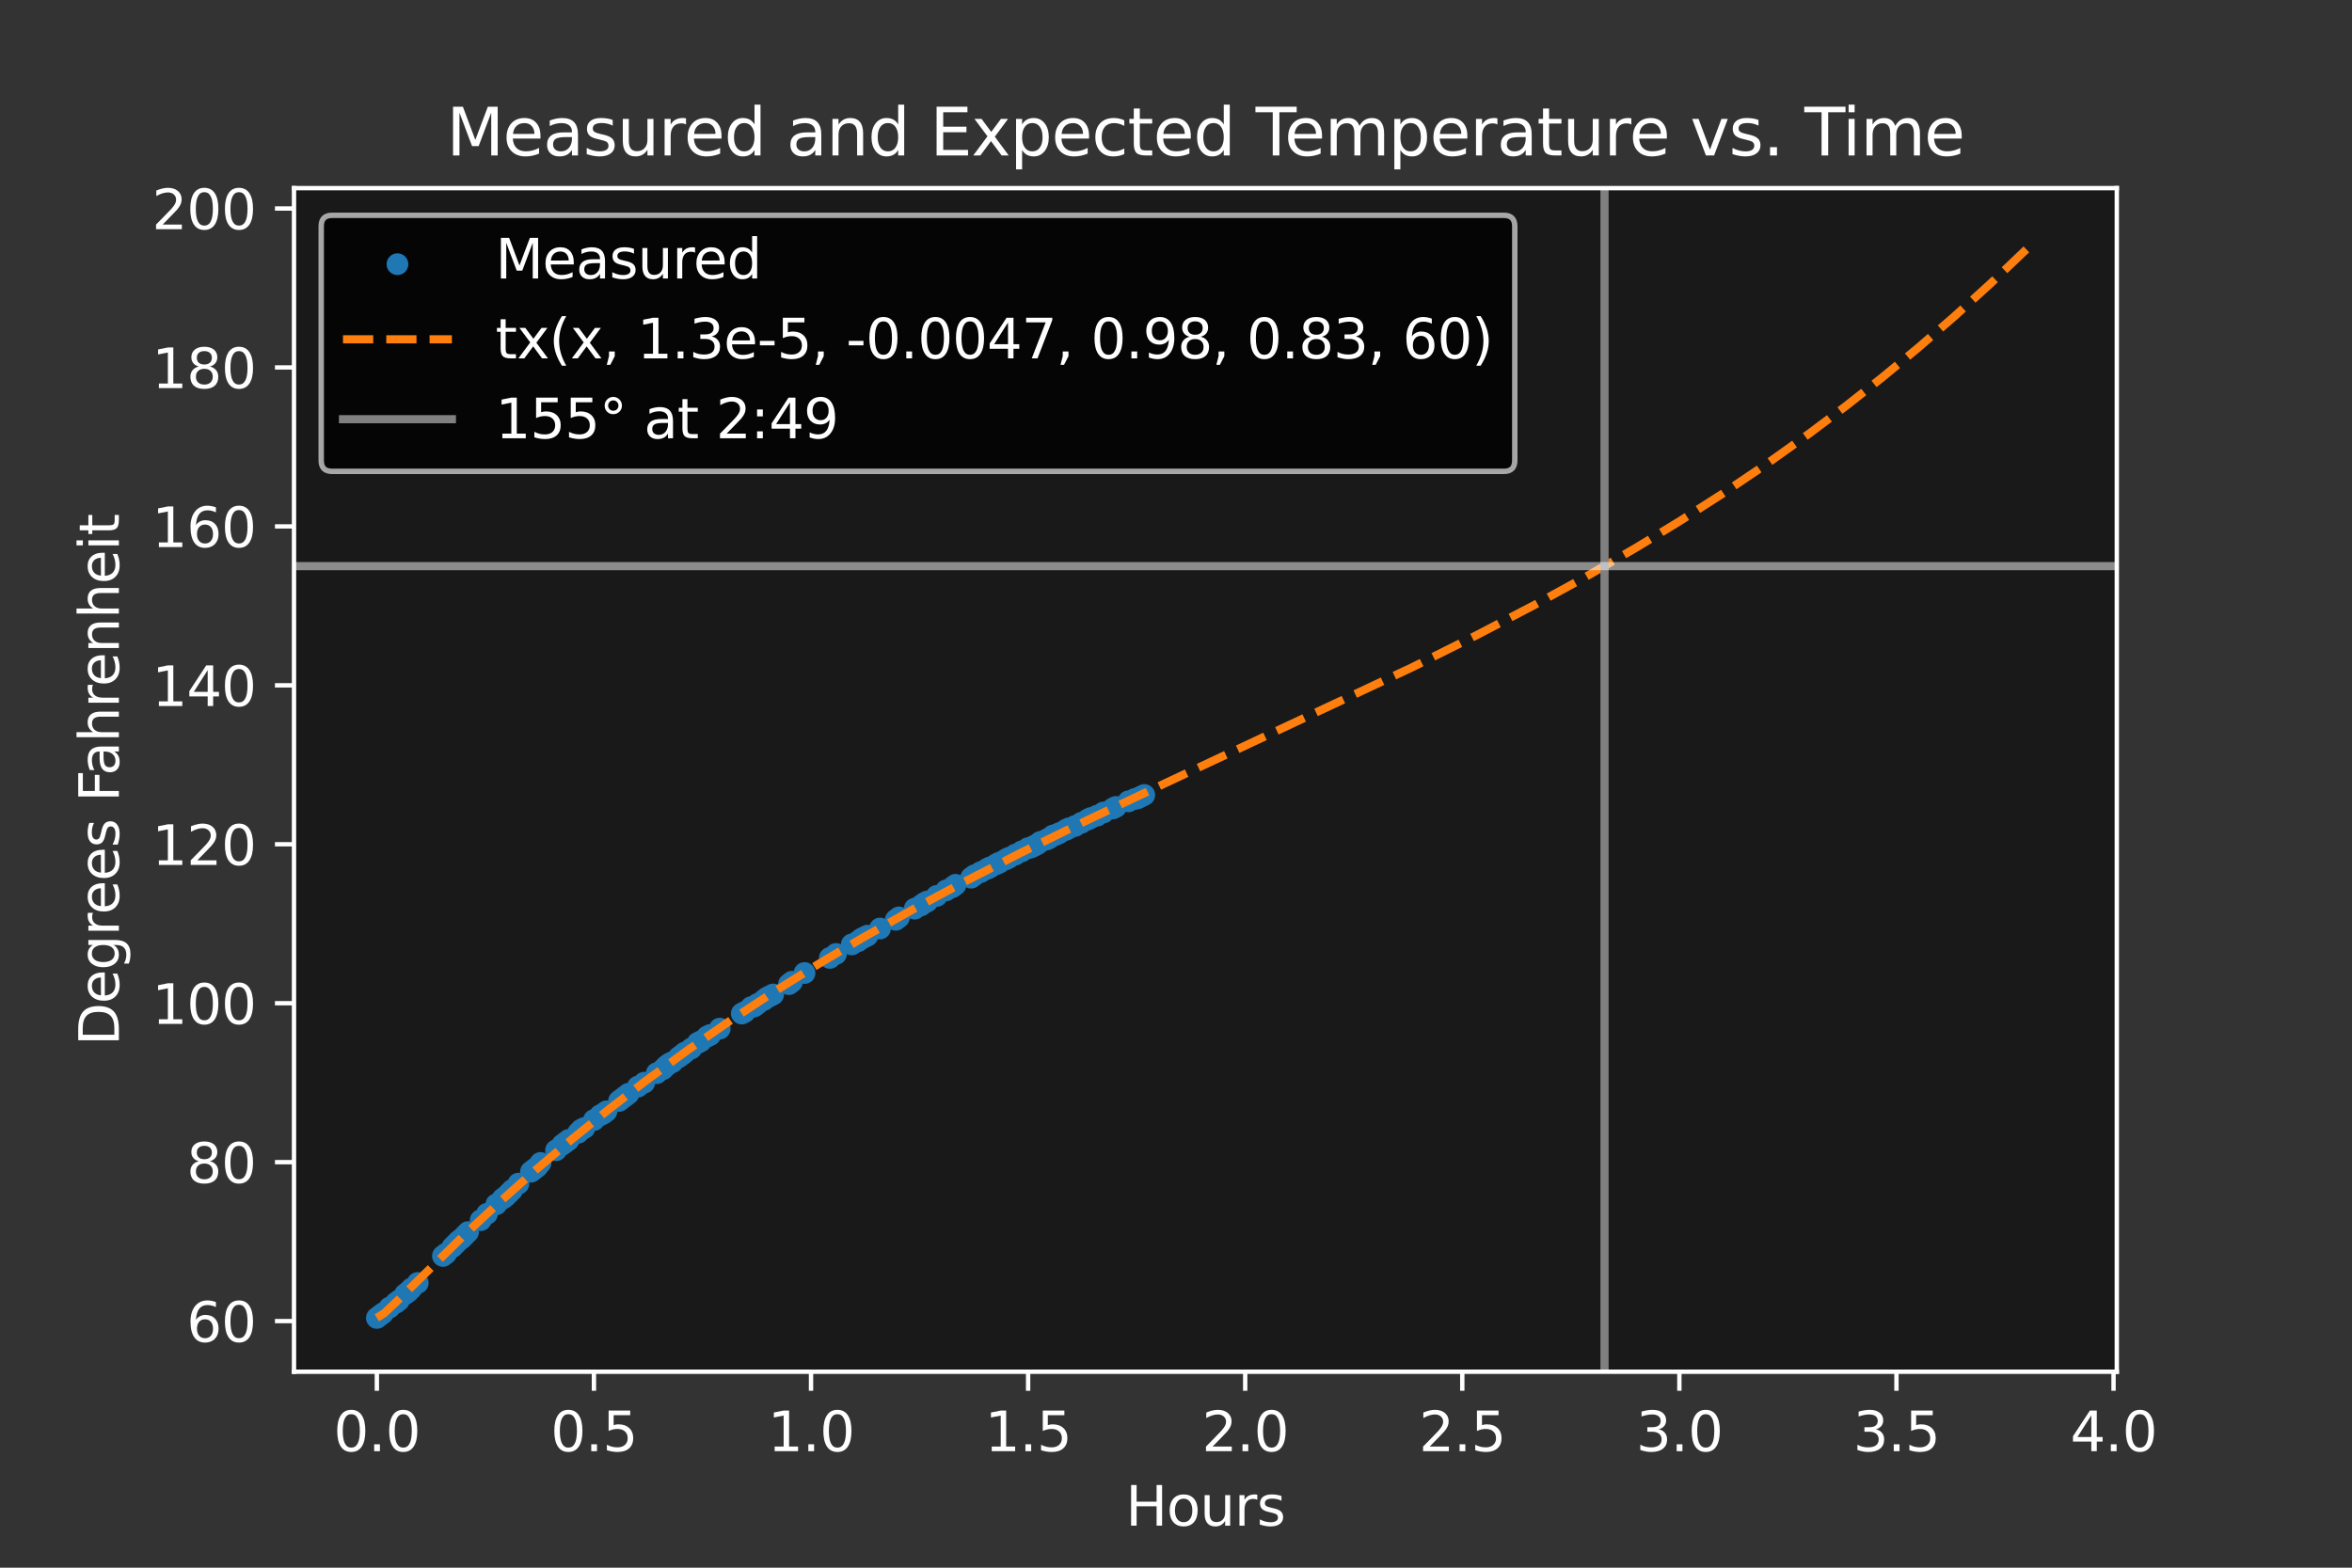 <?xml version="1.0" encoding="utf-8" standalone="no"?>
<!DOCTYPE svg PUBLIC "-//W3C//DTD SVG 1.1//EN"
  "http://www.w3.org/Graphics/SVG/1.1/DTD/svg11.dtd">
<svg xmlns:xlink="http://www.w3.org/1999/xlink" width="432pt" height="288pt" viewBox="0 0 432 288" xmlns="http://www.w3.org/2000/svg" version="1.1">
 <rect x="0" y="0" width="432" height="288" fill="#333333" stroke="none"/>
 <defs>
  <style type="text/css">*{stroke-linejoin: round; stroke-linecap: butt}</style>
 </defs>
 <g id="figure_1">
  <g id="patch_1">
   <path d="M 0 288 
L 432 288 
L 432 0 
L 0 0 
L 0 288 
z
" style="fill: none"/>
  </g>
  <g id="axes_1">
   <g id="patch_2">
    <path d="M 54 252 
L 388.8 252 
L 388.8 34.56 
L 54 34.56 
z
" style="fill-opacity: 0.502"/>
   </g>
   <g id="PathCollection_1">
    <defs>
     <path id="med6e73d0db" d="M 0 1.5 
C 0.398 1.5 0.779 1.342 1.061 1.061 
C 1.342 0.779 1.5 0.398 1.5 0 
C 1.5 -0.398 1.342 -0.779 1.061 -1.061 
C 0.779 -1.342 0.398 -1.5 0 -1.5 
C -0.398 -1.5 -0.779 -1.342 -1.061 -1.061 
C -1.342 -0.779 -1.5 -0.398 -1.5 0 
C -1.5 0.398 -1.342 0.779 -1.061 1.061 
C -0.779 1.342 -0.398 1.5 0 1.5 
z
" style="stroke: #1f77b4"/>
    </defs>
    <g clip-path="url(#pef206ada7c)">
     <use xlink:href="#med6e73d0db" x="69.218" y="242.116" style="fill: #1f77b4; stroke: #1f77b4"/>
     <use xlink:href="#med6e73d0db" x="69.794" y="241.678" style="fill: #1f77b4; stroke: #1f77b4"/>
     <use xlink:href="#med6e73d0db" x="70.37" y="241.24" style="fill: #1f77b4; stroke: #1f77b4"/>
     <use xlink:href="#med6e73d0db" x="71.544" y="240.218" style="fill: #1f77b4; stroke: #1f77b4"/>
     <use xlink:href="#med6e73d0db" x="72.696" y="239.342" style="fill: #1f77b4; stroke: #1f77b4"/>
     <use xlink:href="#med6e73d0db" x="73.272" y="238.904" style="fill: #1f77b4; stroke: #1f77b4"/>
     <use xlink:href="#med6e73d0db" x="74.424" y="237.736" style="fill: #1f77b4; stroke: #1f77b4"/>
     <use xlink:href="#med6e73d0db" x="75" y="237.298" style="fill: #1f77b4; stroke: #1f77b4"/>
     <use xlink:href="#med6e73d0db" x="75.576" y="236.714" style="fill: #1f77b4; stroke: #1f77b4"/>
     <use xlink:href="#med6e73d0db" x="76.728" y="235.692" style="fill: #1f77b4; stroke: #1f77b4"/>
     <use xlink:href="#med6e73d0db" x="81.357" y="230.729" style="fill: #1f77b4; stroke: #1f77b4"/>
     <use xlink:href="#med6e73d0db" x="81.933" y="230.291" style="fill: #1f77b4; stroke: #1f77b4"/>
     <use xlink:href="#med6e73d0db" x="83.085" y="229.123" style="fill: #1f77b4; stroke: #1f77b4"/>
     <use xlink:href="#med6e73d0db" x="83.661" y="228.539" style="fill: #1f77b4; stroke: #1f77b4"/>
     <use xlink:href="#med6e73d0db" x="84.237" y="227.955" style="fill: #1f77b4; stroke: #1f77b4"/>
     <use xlink:href="#med6e73d0db" x="84.813" y="227.517" style="fill: #1f77b4; stroke: #1f77b4"/>
     <use xlink:href="#med6e73d0db" x="85.389" y="226.933" style="fill: #1f77b4; stroke: #1f77b4"/>
     <use xlink:href="#med6e73d0db" x="85.965" y="226.349" style="fill: #1f77b4; stroke: #1f77b4"/>
     <use xlink:href="#med6e73d0db" x="88.291" y="224.159" style="fill: #1f77b4; stroke: #1f77b4"/>
     <use xlink:href="#med6e73d0db" x="89.443" y="222.991" style="fill: #1f77b4; stroke: #1f77b4"/>
     <use xlink:href="#med6e73d0db" x="91.17" y="221.239" style="fill: #1f77b4; stroke: #1f77b4"/>
     <use xlink:href="#med6e73d0db" x="92.322" y="220.217" style="fill: #1f77b4; stroke: #1f77b4"/>
     <use xlink:href="#med6e73d0db" x="92.898" y="219.779" style="fill: #1f77b4; stroke: #1f77b4"/>
     <use xlink:href="#med6e73d0db" x="93.496" y="219.195" style="fill: #1f77b4; stroke: #1f77b4"/>
     <use xlink:href="#med6e73d0db" x="94.072" y="218.611" style="fill: #1f77b4; stroke: #1f77b4"/>
     <use xlink:href="#med6e73d0db" x="95.224" y="217.443" style="fill: #1f77b4; stroke: #1f77b4"/>
     <use xlink:href="#med6e73d0db" x="97.528" y="215.253" style="fill: #1f77b4; stroke: #1f77b4"/>
     <use xlink:href="#med6e73d0db" x="98.104" y="214.815" style="fill: #1f77b4; stroke: #1f77b4"/>
     <use xlink:href="#med6e73d0db" x="98.68" y="214.377" style="fill: #1f77b4; stroke: #1f77b4"/>
     <use xlink:href="#med6e73d0db" x="99.278" y="213.647" style="fill: #1f77b4; stroke: #1f77b4"/>
     <use xlink:href="#med6e73d0db" x="102.136" y="211.311" style="fill: #1f77b4; stroke: #1f77b4"/>
     <use xlink:href="#med6e73d0db" x="103.287" y="210.289" style="fill: #1f77b4; stroke: #1f77b4"/>
     <use xlink:href="#med6e73d0db" x="103.886" y="209.851" style="fill: #1f77b4; stroke: #1f77b4"/>
     <use xlink:href="#med6e73d0db" x="104.461" y="209.413" style="fill: #1f77b4; stroke: #1f77b4"/>
     <use xlink:href="#med6e73d0db" x="106.189" y="208.099" style="fill: #1f77b4; stroke: #1f77b4"/>
     <use xlink:href="#med6e73d0db" x="106.765" y="207.515" style="fill: #1f77b4; stroke: #1f77b4"/>
     <use xlink:href="#med6e73d0db" x="107.341" y="207.223" style="fill: #1f77b4; stroke: #1f77b4"/>
     <use xlink:href="#med6e73d0db" x="109.091" y="205.763" style="fill: #1f77b4; stroke: #1f77b4"/>
     <use xlink:href="#med6e73d0db" x="110.243" y="204.887" style="fill: #1f77b4; stroke: #1f77b4"/>
     <use xlink:href="#med6e73d0db" x="110.819" y="204.595" style="fill: #1f77b4; stroke: #1f77b4"/>
     <use xlink:href="#med6e73d0db" x="111.395" y="204.157" style="fill: #1f77b4; stroke: #1f77b4"/>
     <use xlink:href="#med6e73d0db" x="113.699" y="202.259" style="fill: #1f77b4; stroke: #1f77b4"/>
     <use xlink:href="#med6e73d0db" x="114.275" y="201.821" style="fill: #1f77b4; stroke: #1f77b4"/>
     <use xlink:href="#med6e73d0db" x="114.851" y="201.383" style="fill: #1f77b4; stroke: #1f77b4"/>
     <use xlink:href="#med6e73d0db" x="115.427" y="200.945" style="fill: #1f77b4; stroke: #1f77b4"/>
     <use xlink:href="#med6e73d0db" x="117.154" y="199.631" style="fill: #1f77b4; stroke: #1f77b4"/>
     <use xlink:href="#med6e73d0db" x="118.328" y="198.901" style="fill: #1f77b4; stroke: #1f77b4"/>
     <use xlink:href="#med6e73d0db" x="120.632" y="197.149" style="fill: #1f77b4; stroke: #1f77b4"/>
     <use xlink:href="#med6e73d0db" x="121.784" y="196.419" style="fill: #1f77b4; stroke: #1f77b4"/>
     <use xlink:href="#med6e73d0db" x="122.36" y="195.835" style="fill: #1f77b4; stroke: #1f77b4"/>
     <use xlink:href="#med6e73d0db" x="122.936" y="195.397" style="fill: #1f77b4; stroke: #1f77b4"/>
     <use xlink:href="#med6e73d0db" x="123.534" y="195.105" style="fill: #1f77b4; stroke: #1f77b4"/>
     <use xlink:href="#med6e73d0db" x="124.664" y="194.229" style="fill: #1f77b4; stroke: #1f77b4"/>
     <use xlink:href="#med6e73d0db" x="125.262" y="193.791" style="fill: #1f77b4; stroke: #1f77b4"/>
     <use xlink:href="#med6e73d0db" x="125.816" y="193.353" style="fill: #1f77b4; stroke: #1f77b4"/>
     <use xlink:href="#med6e73d0db" x="126.968" y="192.623" style="fill: #1f77b4; stroke: #1f77b4"/>
     <use xlink:href="#med6e73d0db" x="128.142" y="191.601" style="fill: #1f77b4; stroke: #1f77b4"/>
     <use xlink:href="#med6e73d0db" x="128.718" y="191.309" style="fill: #1f77b4; stroke: #1f77b4"/>
     <use xlink:href="#med6e73d0db" x="129.869" y="190.433" style="fill: #1f77b4; stroke: #1f77b4"/>
     <use xlink:href="#med6e73d0db" x="130.445" y="190.141" style="fill: #1f77b4; stroke: #1f77b4"/>
     <use xlink:href="#med6e73d0db" x="132.195" y="188.973" style="fill: #1f77b4; stroke: #1f77b4"/>
     <use xlink:href="#med6e73d0db" x="136.249" y="186.199" style="fill: #1f77b4; stroke: #1f77b4"/>
     <use xlink:href="#med6e73d0db" x="136.803" y="185.907" style="fill: #1f77b4; stroke: #1f77b4"/>
     <use xlink:href="#med6e73d0db" x="137.955" y="185.031" style="fill: #1f77b4; stroke: #1f77b4"/>
     <use xlink:href="#med6e73d0db" x="138.553" y="184.885" style="fill: #1f77b4; stroke: #1f77b4"/>
     <use xlink:href="#med6e73d0db" x="139.129" y="184.447" style="fill: #1f77b4; stroke: #1f77b4"/>
     <use xlink:href="#med6e73d0db" x="140.281" y="183.717" style="fill: #1f77b4; stroke: #1f77b4"/>
     <use xlink:href="#med6e73d0db" x="140.857" y="183.279" style="fill: #1f77b4; stroke: #1f77b4"/>
     <use xlink:href="#med6e73d0db" x="141.433" y="182.987" style="fill: #1f77b4; stroke: #1f77b4"/>
     <use xlink:href="#med6e73d0db" x="142.008" y="182.695" style="fill: #1f77b4; stroke: #1f77b4"/>
     <use xlink:href="#med6e73d0db" x="144.91" y="180.797" style="fill: #1f77b4; stroke: #1f77b4"/>
     <use xlink:href="#med6e73d0db" x="145.464" y="180.36" style="fill: #1f77b4; stroke: #1f77b4"/>
     <use xlink:href="#med6e73d0db" x="147.768" y="178.754" style="fill: #1f77b4; stroke: #1f77b4"/>
     <use xlink:href="#med6e73d0db" x="152.42" y="175.98" style="fill: #1f77b4; stroke: #1f77b4"/>
     <use xlink:href="#med6e73d0db" x="153.55" y="175.25" style="fill: #1f77b4; stroke: #1f77b4"/>
     <use xlink:href="#med6e73d0db" x="156.451" y="173.498" style="fill: #1f77b4; stroke: #1f77b4"/>
     <use xlink:href="#med6e73d0db" x="157.603" y="172.914" style="fill: #1f77b4; stroke: #1f77b4"/>
     <use xlink:href="#med6e73d0db" x="158.179" y="172.476" style="fill: #1f77b4; stroke: #1f77b4"/>
     <use xlink:href="#med6e73d0db" x="158.755" y="172.184" style="fill: #1f77b4; stroke: #1f77b4"/>
     <use xlink:href="#med6e73d0db" x="159.331" y="171.892" style="fill: #1f77b4; stroke: #1f77b4"/>
     <use xlink:href="#med6e73d0db" x="161.635" y="170.578" style="fill: #1f77b4; stroke: #1f77b4"/>
     <use xlink:href="#med6e73d0db" x="164.537" y="168.972" style="fill: #1f77b4; stroke: #1f77b4"/>
     <use xlink:href="#med6e73d0db" x="165.113" y="168.534" style="fill: #1f77b4; stroke: #1f77b4"/>
     <use xlink:href="#med6e73d0db" x="168.015" y="166.928" style="fill: #1f77b4; stroke: #1f77b4"/>
     <use xlink:href="#med6e73d0db" x="169.144" y="166.344" style="fill: #1f77b4; stroke: #1f77b4"/>
     <use xlink:href="#med6e73d0db" x="169.742" y="165.906" style="fill: #1f77b4; stroke: #1f77b4"/>
     <use xlink:href="#med6e73d0db" x="170.318" y="165.614" style="fill: #1f77b4; stroke: #1f77b4"/>
     <use xlink:href="#med6e73d0db" x="172.046" y="164.592" style="fill: #1f77b4; stroke: #1f77b4"/>
     <use xlink:href="#med6e73d0db" x="173.774" y="163.57" style="fill: #1f77b4; stroke: #1f77b4"/>
     <use xlink:href="#med6e73d0db" x="174.926" y="162.986" style="fill: #1f77b4; stroke: #1f77b4"/>
     <use xlink:href="#med6e73d0db" x="175.502" y="162.548" style="fill: #1f77b4; stroke: #1f77b4"/>
     <use xlink:href="#med6e73d0db" x="178.382" y="161.234" style="fill: #1f77b4; stroke: #1f77b4"/>
     <use xlink:href="#med6e73d0db" x="178.98" y="160.796" style="fill: #1f77b4; stroke: #1f77b4"/>
     <use xlink:href="#med6e73d0db" x="180.131" y="160.212" style="fill: #1f77b4; stroke: #1f77b4"/>
     <use xlink:href="#med6e73d0db" x="181.283" y="159.628" style="fill: #1f77b4; stroke: #1f77b4"/>
     <use xlink:href="#med6e73d0db" x="181.881" y="159.336" style="fill: #1f77b4; stroke: #1f77b4"/>
     <use xlink:href="#med6e73d0db" x="183.011" y="158.752" style="fill: #1f77b4; stroke: #1f77b4"/>
     <use xlink:href="#med6e73d0db" x="183.609" y="158.46" style="fill: #1f77b4; stroke: #1f77b4"/>
     <use xlink:href="#med6e73d0db" x="184.739" y="157.876" style="fill: #1f77b4; stroke: #1f77b4"/>
     <use xlink:href="#med6e73d0db" x="185.315" y="157.584" style="fill: #1f77b4; stroke: #1f77b4"/>
     <use xlink:href="#med6e73d0db" x="186.489" y="157" style="fill: #1f77b4; stroke: #1f77b4"/>
     <use xlink:href="#med6e73d0db" x="187.641" y="156.416" style="fill: #1f77b4; stroke: #1f77b4"/>
     <use xlink:href="#med6e73d0db" x="188.793" y="155.832" style="fill: #1f77b4; stroke: #1f77b4"/>
     <use xlink:href="#med6e73d0db" x="189.369" y="155.686" style="fill: #1f77b4; stroke: #1f77b4"/>
     <use xlink:href="#med6e73d0db" x="189.967" y="155.394" style="fill: #1f77b4; stroke: #1f77b4"/>
     <use xlink:href="#med6e73d0db" x="190.521" y="155.102" style="fill: #1f77b4; stroke: #1f77b4"/>
     <use xlink:href="#med6e73d0db" x="191.097" y="154.664" style="fill: #1f77b4; stroke: #1f77b4"/>
     <use xlink:href="#med6e73d0db" x="192.248" y="154.226" style="fill: #1f77b4; stroke: #1f77b4"/>
     <use xlink:href="#med6e73d0db" x="192.824" y="153.934" style="fill: #1f77b4; stroke: #1f77b4"/>
     <use xlink:href="#med6e73d0db" x="193.4" y="153.496" style="fill: #1f77b4; stroke: #1f77b4"/>
     <use xlink:href="#med6e73d0db" x="193.976" y="153.35" style="fill: #1f77b4; stroke: #1f77b4"/>
     <use xlink:href="#med6e73d0db" x="194.574" y="153.058" style="fill: #1f77b4; stroke: #1f77b4"/>
     <use xlink:href="#med6e73d0db" x="195.726" y="152.474" style="fill: #1f77b4; stroke: #1f77b4"/>
     <use xlink:href="#med6e73d0db" x="196.302" y="152.182" style="fill: #1f77b4; stroke: #1f77b4"/>
     <use xlink:href="#med6e73d0db" x="197.454" y="151.744" style="fill: #1f77b4; stroke: #1f77b4"/>
     <use xlink:href="#med6e73d0db" x="198.606" y="151.16" style="fill: #1f77b4; stroke: #1f77b4"/>
     <use xlink:href="#med6e73d0db" x="199.758" y="150.576" style="fill: #1f77b4; stroke: #1f77b4"/>
     <use xlink:href="#med6e73d0db" x="200.334" y="150.284" style="fill: #1f77b4; stroke: #1f77b4"/>
     <use xlink:href="#med6e73d0db" x="201.508" y="149.846" style="fill: #1f77b4; stroke: #1f77b4"/>
     <use xlink:href="#med6e73d0db" x="202.682" y="149.262" style="fill: #1f77b4; stroke: #1f77b4"/>
     <use xlink:href="#med6e73d0db" x="204.388" y="148.532" style="fill: #1f77b4; stroke: #1f77b4"/>
     <use xlink:href="#med6e73d0db" x="204.963" y="148.24" style="fill: #1f77b4; stroke: #1f77b4"/>
     <use xlink:href="#med6e73d0db" x="207.267" y="147.218" style="fill: #1f77b4; stroke: #1f77b4"/>
     <use xlink:href="#med6e73d0db" x="208.441" y="146.78" style="fill: #1f77b4; stroke: #1f77b4"/>
     <use xlink:href="#med6e73d0db" x="208.995" y="146.634" style="fill: #1f77b4; stroke: #1f77b4"/>
     <use xlink:href="#med6e73d0db" x="209.571" y="146.342" style="fill: #1f77b4; stroke: #1f77b4"/>
     <use xlink:href="#med6e73d0db" x="210.169" y="146.05" style="fill: #1f77b4; stroke: #1f77b4"/>
    </g>
   </g>
   <g id="matplotlib.axis_1">
    <g id="xtick_1">
     <g id="line2d_1">
      <defs>
       <path id="m843b5506ec" d="M 0 0 
L 0 3.5 
" style="stroke: #ffffff; stroke-width: 0.8"/>
      </defs>
      <g>
       <use xlink:href="#m843b5506ec" x="69.218" y="252" style="fill: #ffffff; stroke: #ffffff; stroke-width: 0.8"/>
      </g>
     </g>
     <g id="text_1">
      <!-- 0.0 -->
      <g style="fill: #ffffff" transform="translate(61.267 266.598)scale(0.1 -0.1)">
       <defs>
        <path id="DejaVuSans-30" d="M 2034 4250 
Q 1547 4250 1301 3770 
Q 1056 3291 1056 2328 
Q 1056 1369 1301 889 
Q 1547 409 2034 409 
Q 2525 409 2770 889 
Q 3016 1369 3016 2328 
Q 3016 3291 2770 3770 
Q 2525 4250 2034 4250 
z
M 2034 4750 
Q 2819 4750 3233 4129 
Q 3647 3509 3647 2328 
Q 3647 1150 3233 529 
Q 2819 -91 2034 -91 
Q 1250 -91 836 529 
Q 422 1150 422 2328 
Q 422 3509 836 4129 
Q 1250 4750 2034 4750 
z
" transform="scale(0.016)"/>
        <path id="DejaVuSans-2e" d="M 684 794 
L 1344 794 
L 1344 0 
L 684 0 
L 684 794 
z
" transform="scale(0.016)"/>
       </defs>
       <use xlink:href="#DejaVuSans-30"/>
       <use xlink:href="#DejaVuSans-2e" x="63.623"/>
       <use xlink:href="#DejaVuSans-30" x="95.41"/>
      </g>
     </g>
    </g>
    <g id="xtick_2">
     <g id="line2d_2">
      <g>
       <use xlink:href="#m843b5506ec" x="109.091" y="252" style="fill: #ffffff; stroke: #ffffff; stroke-width: 0.8"/>
      </g>
     </g>
     <g id="text_2">
      <!-- 0.5 -->
      <g style="fill: #ffffff" transform="translate(101.14 266.598)scale(0.1 -0.1)">
       <defs>
        <path id="DejaVuSans-35" d="M 691 4666 
L 3169 4666 
L 3169 4134 
L 1269 4134 
L 1269 2991 
Q 1406 3038 1543 3061 
Q 1681 3084 1819 3084 
Q 2600 3084 3056 2656 
Q 3513 2228 3513 1497 
Q 3513 744 3044 326 
Q 2575 -91 1722 -91 
Q 1428 -91 1123 -41 
Q 819 9 494 109 
L 494 744 
Q 775 591 1075 516 
Q 1375 441 1709 441 
Q 2250 441 2565 725 
Q 2881 1009 2881 1497 
Q 2881 1984 2565 2268 
Q 2250 2553 1709 2553 
Q 1456 2553 1204 2497 
Q 953 2441 691 2322 
L 691 4666 
z
" transform="scale(0.016)"/>
       </defs>
       <use xlink:href="#DejaVuSans-30"/>
       <use xlink:href="#DejaVuSans-2e" x="63.623"/>
       <use xlink:href="#DejaVuSans-35" x="95.41"/>
      </g>
     </g>
    </g>
    <g id="xtick_3">
     <g id="line2d_3">
      <g>
       <use xlink:href="#m843b5506ec" x="148.964" y="252" style="fill: #ffffff; stroke: #ffffff; stroke-width: 0.8"/>
      </g>
     </g>
     <g id="text_3">
      <!-- 1.0 -->
      <g style="fill: #ffffff" transform="translate(141.013 266.598)scale(0.1 -0.1)">
       <defs>
        <path id="DejaVuSans-31" d="M 794 531 
L 1825 531 
L 1825 4091 
L 703 3866 
L 703 4441 
L 1819 4666 
L 2450 4666 
L 2450 531 
L 3481 531 
L 3481 0 
L 794 0 
L 794 531 
z
" transform="scale(0.016)"/>
       </defs>
       <use xlink:href="#DejaVuSans-31"/>
       <use xlink:href="#DejaVuSans-2e" x="63.623"/>
       <use xlink:href="#DejaVuSans-30" x="95.41"/>
      </g>
     </g>
    </g>
    <g id="xtick_4">
     <g id="line2d_4">
      <g>
       <use xlink:href="#m843b5506ec" x="188.837" y="252" style="fill: #ffffff; stroke: #ffffff; stroke-width: 0.8"/>
      </g>
     </g>
     <g id="text_4">
      <!-- 1.5 -->
      <g style="fill: #ffffff" transform="translate(180.886 266.598)scale(0.1 -0.1)">
       <use xlink:href="#DejaVuSans-31"/>
       <use xlink:href="#DejaVuSans-2e" x="63.623"/>
       <use xlink:href="#DejaVuSans-35" x="95.41"/>
      </g>
     </g>
    </g>
    <g id="xtick_5">
     <g id="line2d_5">
      <g>
       <use xlink:href="#m843b5506ec" x="228.71" y="252" style="fill: #ffffff; stroke: #ffffff; stroke-width: 0.8"/>
      </g>
     </g>
     <g id="text_5">
      <!-- 2.0 -->
      <g style="fill: #ffffff" transform="translate(220.758 266.598)scale(0.1 -0.1)">
       <defs>
        <path id="DejaVuSans-32" d="M 1228 531 
L 3431 531 
L 3431 0 
L 469 0 
L 469 531 
Q 828 903 1448 1529 
Q 2069 2156 2228 2338 
Q 2531 2678 2651 2914 
Q 2772 3150 2772 3378 
Q 2772 3750 2511 3984 
Q 2250 4219 1831 4219 
Q 1534 4219 1204 4116 
Q 875 4013 500 3803 
L 500 4441 
Q 881 4594 1212 4672 
Q 1544 4750 1819 4750 
Q 2544 4750 2975 4387 
Q 3406 4025 3406 3419 
Q 3406 3131 3298 2873 
Q 3191 2616 2906 2266 
Q 2828 2175 2409 1742 
Q 1991 1309 1228 531 
z
" transform="scale(0.016)"/>
       </defs>
       <use xlink:href="#DejaVuSans-32"/>
       <use xlink:href="#DejaVuSans-2e" x="63.623"/>
       <use xlink:href="#DejaVuSans-30" x="95.41"/>
      </g>
     </g>
    </g>
    <g id="xtick_6">
     <g id="line2d_6">
      <g>
       <use xlink:href="#m843b5506ec" x="268.583" y="252" style="fill: #ffffff; stroke: #ffffff; stroke-width: 0.8"/>
      </g>
     </g>
     <g id="text_6">
      <!-- 2.5 -->
      <g style="fill: #ffffff" transform="translate(260.631 266.598)scale(0.1 -0.1)">
       <use xlink:href="#DejaVuSans-32"/>
       <use xlink:href="#DejaVuSans-2e" x="63.623"/>
       <use xlink:href="#DejaVuSans-35" x="95.41"/>
      </g>
     </g>
    </g>
    <g id="xtick_7">
     <g id="line2d_7">
      <g>
       <use xlink:href="#m843b5506ec" x="308.456" y="252" style="fill: #ffffff; stroke: #ffffff; stroke-width: 0.8"/>
      </g>
     </g>
     <g id="text_7">
      <!-- 3.0 -->
      <g style="fill: #ffffff" transform="translate(300.504 266.598)scale(0.1 -0.1)">
       <defs>
        <path id="DejaVuSans-33" d="M 2597 2516 
Q 3050 2419 3304 2112 
Q 3559 1806 3559 1356 
Q 3559 666 3084 287 
Q 2609 -91 1734 -91 
Q 1441 -91 1130 -33 
Q 819 25 488 141 
L 488 750 
Q 750 597 1062 519 
Q 1375 441 1716 441 
Q 2309 441 2620 675 
Q 2931 909 2931 1356 
Q 2931 1769 2642 2001 
Q 2353 2234 1838 2234 
L 1294 2234 
L 1294 2753 
L 1863 2753 
Q 2328 2753 2575 2939 
Q 2822 3125 2822 3475 
Q 2822 3834 2567 4026 
Q 2313 4219 1838 4219 
Q 1578 4219 1281 4162 
Q 984 4106 628 3988 
L 628 4550 
Q 988 4650 1302 4700 
Q 1616 4750 1894 4750 
Q 2613 4750 3031 4423 
Q 3450 4097 3450 3541 
Q 3450 3153 3228 2886 
Q 3006 2619 2597 2516 
z
" transform="scale(0.016)"/>
       </defs>
       <use xlink:href="#DejaVuSans-33"/>
       <use xlink:href="#DejaVuSans-2e" x="63.623"/>
       <use xlink:href="#DejaVuSans-30" x="95.41"/>
      </g>
     </g>
    </g>
    <g id="xtick_8">
     <g id="line2d_8">
      <g>
       <use xlink:href="#m843b5506ec" x="348.329" y="252" style="fill: #ffffff; stroke: #ffffff; stroke-width: 0.8"/>
      </g>
     </g>
     <g id="text_8">
      <!-- 3.5 -->
      <g style="fill: #ffffff" transform="translate(340.377 266.598)scale(0.1 -0.1)">
       <use xlink:href="#DejaVuSans-33"/>
       <use xlink:href="#DejaVuSans-2e" x="63.623"/>
       <use xlink:href="#DejaVuSans-35" x="95.41"/>
      </g>
     </g>
    </g>
    <g id="xtick_9">
     <g id="line2d_9">
      <g>
       <use xlink:href="#m843b5506ec" x="388.202" y="252" style="fill: #ffffff; stroke: #ffffff; stroke-width: 0.8"/>
      </g>
     </g>
     <g id="text_9">
      <!-- 4.0 -->
      <g style="fill: #ffffff" transform="translate(380.25 266.598)scale(0.1 -0.1)">
       <defs>
        <path id="DejaVuSans-34" d="M 2419 4116 
L 825 1625 
L 2419 1625 
L 2419 4116 
z
M 2253 4666 
L 3047 4666 
L 3047 1625 
L 3713 1625 
L 3713 1100 
L 3047 1100 
L 3047 0 
L 2419 0 
L 2419 1100 
L 313 1100 
L 313 1709 
L 2253 4666 
z
" transform="scale(0.016)"/>
       </defs>
       <use xlink:href="#DejaVuSans-34"/>
       <use xlink:href="#DejaVuSans-2e" x="63.623"/>
       <use xlink:href="#DejaVuSans-30" x="95.41"/>
      </g>
     </g>
    </g>
    <g id="text_10">
     <!-- Hours -->
     <g style="fill: #ffffff" transform="translate(206.752 280.277)scale(0.1 -0.1)">
      <defs>
       <path id="DejaVuSans-48" d="M 628 4666 
L 1259 4666 
L 1259 2753 
L 3553 2753 
L 3553 4666 
L 4184 4666 
L 4184 0 
L 3553 0 
L 3553 2222 
L 1259 2222 
L 1259 0 
L 628 0 
L 628 4666 
z
" transform="scale(0.016)"/>
       <path id="DejaVuSans-6f" d="M 1959 3097 
Q 1497 3097 1228 2736 
Q 959 2375 959 1747 
Q 959 1119 1226 758 
Q 1494 397 1959 397 
Q 2419 397 2687 759 
Q 2956 1122 2956 1747 
Q 2956 2369 2687 2733 
Q 2419 3097 1959 3097 
z
M 1959 3584 
Q 2709 3584 3137 3096 
Q 3566 2609 3566 1747 
Q 3566 888 3137 398 
Q 2709 -91 1959 -91 
Q 1206 -91 779 398 
Q 353 888 353 1747 
Q 353 2609 779 3096 
Q 1206 3584 1959 3584 
z
" transform="scale(0.016)"/>
       <path id="DejaVuSans-75" d="M 544 1381 
L 544 3500 
L 1119 3500 
L 1119 1403 
Q 1119 906 1312 657 
Q 1506 409 1894 409 
Q 2359 409 2629 706 
Q 2900 1003 2900 1516 
L 2900 3500 
L 3475 3500 
L 3475 0 
L 2900 0 
L 2900 538 
Q 2691 219 2414 64 
Q 2138 -91 1772 -91 
Q 1169 -91 856 284 
Q 544 659 544 1381 
z
M 1991 3584 
L 1991 3584 
z
" transform="scale(0.016)"/>
       <path id="DejaVuSans-72" d="M 2631 2963 
Q 2534 3019 2420 3045 
Q 2306 3072 2169 3072 
Q 1681 3072 1420 2755 
Q 1159 2438 1159 1844 
L 1159 0 
L 581 0 
L 581 3500 
L 1159 3500 
L 1159 2956 
Q 1341 3275 1631 3429 
Q 1922 3584 2338 3584 
Q 2397 3584 2469 3576 
Q 2541 3569 2628 3553 
L 2631 2963 
z
" transform="scale(0.016)"/>
       <path id="DejaVuSans-73" d="M 2834 3397 
L 2834 2853 
Q 2591 2978 2328 3040 
Q 2066 3103 1784 3103 
Q 1356 3103 1142 2972 
Q 928 2841 928 2578 
Q 928 2378 1081 2264 
Q 1234 2150 1697 2047 
L 1894 2003 
Q 2506 1872 2764 1633 
Q 3022 1394 3022 966 
Q 3022 478 2636 193 
Q 2250 -91 1575 -91 
Q 1294 -91 989 -36 
Q 684 19 347 128 
L 347 722 
Q 666 556 975 473 
Q 1284 391 1588 391 
Q 1994 391 2212 530 
Q 2431 669 2431 922 
Q 2431 1156 2273 1281 
Q 2116 1406 1581 1522 
L 1381 1569 
Q 847 1681 609 1914 
Q 372 2147 372 2553 
Q 372 3047 722 3315 
Q 1072 3584 1716 3584 
Q 2034 3584 2315 3537 
Q 2597 3491 2834 3397 
z
" transform="scale(0.016)"/>
      </defs>
      <use xlink:href="#DejaVuSans-48"/>
      <use xlink:href="#DejaVuSans-6f" x="75.195"/>
      <use xlink:href="#DejaVuSans-75" x="136.377"/>
      <use xlink:href="#DejaVuSans-72" x="199.756"/>
      <use xlink:href="#DejaVuSans-73" x="240.869"/>
     </g>
    </g>
   </g>
   <g id="matplotlib.axis_2">
    <g id="ytick_1">
     <g id="line2d_10">
      <defs>
       <path id="mfaf44a1c96" d="M 0 0 
L -3.5 0 
" style="stroke: #ffffff; stroke-width: 0.8"/>
      </defs>
      <g>
       <use xlink:href="#mfaf44a1c96" x="54" y="242.7" style="fill: #ffffff; stroke: #ffffff; stroke-width: 0.8"/>
      </g>
     </g>
     <g id="text_11">
      <!-- 60 -->
      <g style="fill: #ffffff" transform="translate(34.275 246.5)scale(0.1 -0.1)">
       <defs>
        <path id="DejaVuSans-36" d="M 2113 2584 
Q 1688 2584 1439 2293 
Q 1191 2003 1191 1497 
Q 1191 994 1439 701 
Q 1688 409 2113 409 
Q 2538 409 2786 701 
Q 3034 994 3034 1497 
Q 3034 2003 2786 2293 
Q 2538 2584 2113 2584 
z
M 3366 4563 
L 3366 3988 
Q 3128 4100 2886 4159 
Q 2644 4219 2406 4219 
Q 1781 4219 1451 3797 
Q 1122 3375 1075 2522 
Q 1259 2794 1537 2939 
Q 1816 3084 2150 3084 
Q 2853 3084 3261 2657 
Q 3669 2231 3669 1497 
Q 3669 778 3244 343 
Q 2819 -91 2113 -91 
Q 1303 -91 875 529 
Q 447 1150 447 2328 
Q 447 3434 972 4092 
Q 1497 4750 2381 4750 
Q 2619 4750 2861 4703 
Q 3103 4656 3366 4563 
z
" transform="scale(0.016)"/>
       </defs>
       <use xlink:href="#DejaVuSans-36"/>
       <use xlink:href="#DejaVuSans-30" x="63.623"/>
      </g>
     </g>
    </g>
    <g id="ytick_2">
     <g id="line2d_11">
      <g>
       <use xlink:href="#mfaf44a1c96" x="54" y="213.501" style="fill: #ffffff; stroke: #ffffff; stroke-width: 0.8"/>
      </g>
     </g>
     <g id="text_12">
      <!-- 80 -->
      <g style="fill: #ffffff" transform="translate(34.275 217.3)scale(0.1 -0.1)">
       <defs>
        <path id="DejaVuSans-38" d="M 2034 2216 
Q 1584 2216 1326 1975 
Q 1069 1734 1069 1313 
Q 1069 891 1326 650 
Q 1584 409 2034 409 
Q 2484 409 2743 651 
Q 3003 894 3003 1313 
Q 3003 1734 2745 1975 
Q 2488 2216 2034 2216 
z
M 1403 2484 
Q 997 2584 770 2862 
Q 544 3141 544 3541 
Q 544 4100 942 4425 
Q 1341 4750 2034 4750 
Q 2731 4750 3128 4425 
Q 3525 4100 3525 3541 
Q 3525 3141 3298 2862 
Q 3072 2584 2669 2484 
Q 3125 2378 3379 2068 
Q 3634 1759 3634 1313 
Q 3634 634 3220 271 
Q 2806 -91 2034 -91 
Q 1263 -91 848 271 
Q 434 634 434 1313 
Q 434 1759 690 2068 
Q 947 2378 1403 2484 
z
M 1172 3481 
Q 1172 3119 1398 2916 
Q 1625 2713 2034 2713 
Q 2441 2713 2670 2916 
Q 2900 3119 2900 3481 
Q 2900 3844 2670 4047 
Q 2441 4250 2034 4250 
Q 1625 4250 1398 4047 
Q 1172 3844 1172 3481 
z
" transform="scale(0.016)"/>
       </defs>
       <use xlink:href="#DejaVuSans-38"/>
       <use xlink:href="#DejaVuSans-30" x="63.623"/>
      </g>
     </g>
    </g>
    <g id="ytick_3">
     <g id="line2d_12">
      <g>
       <use xlink:href="#mfaf44a1c96" x="54" y="184.301" style="fill: #ffffff; stroke: #ffffff; stroke-width: 0.8"/>
      </g>
     </g>
     <g id="text_13">
      <!-- 100 -->
      <g style="fill: #ffffff" transform="translate(27.913 188.101)scale(0.1 -0.1)">
       <use xlink:href="#DejaVuSans-31"/>
       <use xlink:href="#DejaVuSans-30" x="63.623"/>
       <use xlink:href="#DejaVuSans-30" x="127.246"/>
      </g>
     </g>
    </g>
    <g id="ytick_4">
     <g id="line2d_13">
      <g>
       <use xlink:href="#mfaf44a1c96" x="54" y="155.102" style="fill: #ffffff; stroke: #ffffff; stroke-width: 0.8"/>
      </g>
     </g>
     <g id="text_14">
      <!-- 120 -->
      <g style="fill: #ffffff" transform="translate(27.913 158.901)scale(0.1 -0.1)">
       <use xlink:href="#DejaVuSans-31"/>
       <use xlink:href="#DejaVuSans-32" x="63.623"/>
       <use xlink:href="#DejaVuSans-30" x="127.246"/>
      </g>
     </g>
    </g>
    <g id="ytick_5">
     <g id="line2d_14">
      <g>
       <use xlink:href="#mfaf44a1c96" x="54" y="125.903" style="fill: #ffffff; stroke: #ffffff; stroke-width: 0.8"/>
      </g>
     </g>
     <g id="text_15">
      <!-- 140 -->
      <g style="fill: #ffffff" transform="translate(27.913 129.702)scale(0.1 -0.1)">
       <use xlink:href="#DejaVuSans-31"/>
       <use xlink:href="#DejaVuSans-34" x="63.623"/>
       <use xlink:href="#DejaVuSans-30" x="127.246"/>
      </g>
     </g>
    </g>
    <g id="ytick_6">
     <g id="line2d_15">
      <g>
       <use xlink:href="#mfaf44a1c96" x="54" y="96.703" style="fill: #ffffff; stroke: #ffffff; stroke-width: 0.8"/>
      </g>
     </g>
     <g id="text_16">
      <!-- 160 -->
      <g style="fill: #ffffff" transform="translate(27.913 100.502)scale(0.1 -0.1)">
       <use xlink:href="#DejaVuSans-31"/>
       <use xlink:href="#DejaVuSans-36" x="63.623"/>
       <use xlink:href="#DejaVuSans-30" x="127.246"/>
      </g>
     </g>
    </g>
    <g id="ytick_7">
     <g id="line2d_16">
      <g>
       <use xlink:href="#mfaf44a1c96" x="54" y="67.504" style="fill: #ffffff; stroke: #ffffff; stroke-width: 0.8"/>
      </g>
     </g>
     <g id="text_17">
      <!-- 180 -->
      <g style="fill: #ffffff" transform="translate(27.913 71.303)scale(0.1 -0.1)">
       <use xlink:href="#DejaVuSans-31"/>
       <use xlink:href="#DejaVuSans-38" x="63.623"/>
       <use xlink:href="#DejaVuSans-30" x="127.246"/>
      </g>
     </g>
    </g>
    <g id="ytick_8">
     <g id="line2d_17">
      <g>
       <use xlink:href="#mfaf44a1c96" x="54" y="38.304" style="fill: #ffffff; stroke: #ffffff; stroke-width: 0.8"/>
      </g>
     </g>
     <g id="text_18">
      <!-- 200 -->
      <g style="fill: #ffffff" transform="translate(27.913 42.103)scale(0.1 -0.1)">
       <use xlink:href="#DejaVuSans-32"/>
       <use xlink:href="#DejaVuSans-30" x="63.623"/>
       <use xlink:href="#DejaVuSans-30" x="127.246"/>
      </g>
     </g>
    </g>
    <g id="text_19">
     <!-- Degrees Fahrenheit -->
     <g style="fill: #ffffff" transform="translate(21.833 192.106)rotate(-90)scale(0.1 -0.1)">
      <defs>
       <path id="DejaVuSans-44" d="M 1259 4147 
L 1259 519 
L 2022 519 
Q 2988 519 3436 956 
Q 3884 1394 3884 2338 
Q 3884 3275 3436 3711 
Q 2988 4147 2022 4147 
L 1259 4147 
z
M 628 4666 
L 1925 4666 
Q 3281 4666 3915 4102 
Q 4550 3538 4550 2338 
Q 4550 1131 3912 565 
Q 3275 0 1925 0 
L 628 0 
L 628 4666 
z
" transform="scale(0.016)"/>
       <path id="DejaVuSans-65" d="M 3597 1894 
L 3597 1613 
L 953 1613 
Q 991 1019 1311 708 
Q 1631 397 2203 397 
Q 2534 397 2845 478 
Q 3156 559 3463 722 
L 3463 178 
Q 3153 47 2828 -22 
Q 2503 -91 2169 -91 
Q 1331 -91 842 396 
Q 353 884 353 1716 
Q 353 2575 817 3079 
Q 1281 3584 2069 3584 
Q 2775 3584 3186 3129 
Q 3597 2675 3597 1894 
z
M 3022 2063 
Q 3016 2534 2758 2815 
Q 2500 3097 2075 3097 
Q 1594 3097 1305 2825 
Q 1016 2553 972 2059 
L 3022 2063 
z
" transform="scale(0.016)"/>
       <path id="DejaVuSans-67" d="M 2906 1791 
Q 2906 2416 2648 2759 
Q 2391 3103 1925 3103 
Q 1463 3103 1205 2759 
Q 947 2416 947 1791 
Q 947 1169 1205 825 
Q 1463 481 1925 481 
Q 2391 481 2648 825 
Q 2906 1169 2906 1791 
z
M 3481 434 
Q 3481 -459 3084 -895 
Q 2688 -1331 1869 -1331 
Q 1566 -1331 1297 -1286 
Q 1028 -1241 775 -1147 
L 775 -588 
Q 1028 -725 1275 -790 
Q 1522 -856 1778 -856 
Q 2344 -856 2625 -561 
Q 2906 -266 2906 331 
L 2906 616 
Q 2728 306 2450 153 
Q 2172 0 1784 0 
Q 1141 0 747 490 
Q 353 981 353 1791 
Q 353 2603 747 3093 
Q 1141 3584 1784 3584 
Q 2172 3584 2450 3431 
Q 2728 3278 2906 2969 
L 2906 3500 
L 3481 3500 
L 3481 434 
z
" transform="scale(0.016)"/>
       <path id="DejaVuSans-20" transform="scale(0.016)"/>
       <path id="DejaVuSans-46" d="M 628 4666 
L 3309 4666 
L 3309 4134 
L 1259 4134 
L 1259 2759 
L 3109 2759 
L 3109 2228 
L 1259 2228 
L 1259 0 
L 628 0 
L 628 4666 
z
" transform="scale(0.016)"/>
       <path id="DejaVuSans-61" d="M 2194 1759 
Q 1497 1759 1228 1600 
Q 959 1441 959 1056 
Q 959 750 1161 570 
Q 1363 391 1709 391 
Q 2188 391 2477 730 
Q 2766 1069 2766 1631 
L 2766 1759 
L 2194 1759 
z
M 3341 1997 
L 3341 0 
L 2766 0 
L 2766 531 
Q 2569 213 2275 61 
Q 1981 -91 1556 -91 
Q 1019 -91 701 211 
Q 384 513 384 1019 
Q 384 1609 779 1909 
Q 1175 2209 1959 2209 
L 2766 2209 
L 2766 2266 
Q 2766 2663 2505 2880 
Q 2244 3097 1772 3097 
Q 1472 3097 1187 3025 
Q 903 2953 641 2809 
L 641 3341 
Q 956 3463 1253 3523 
Q 1550 3584 1831 3584 
Q 2591 3584 2966 3190 
Q 3341 2797 3341 1997 
z
" transform="scale(0.016)"/>
       <path id="DejaVuSans-68" d="M 3513 2113 
L 3513 0 
L 2938 0 
L 2938 2094 
Q 2938 2591 2744 2837 
Q 2550 3084 2163 3084 
Q 1697 3084 1428 2787 
Q 1159 2491 1159 1978 
L 1159 0 
L 581 0 
L 581 4863 
L 1159 4863 
L 1159 2956 
Q 1366 3272 1645 3428 
Q 1925 3584 2291 3584 
Q 2894 3584 3203 3211 
Q 3513 2838 3513 2113 
z
" transform="scale(0.016)"/>
       <path id="DejaVuSans-6e" d="M 3513 2113 
L 3513 0 
L 2938 0 
L 2938 2094 
Q 2938 2591 2744 2837 
Q 2550 3084 2163 3084 
Q 1697 3084 1428 2787 
Q 1159 2491 1159 1978 
L 1159 0 
L 581 0 
L 581 3500 
L 1159 3500 
L 1159 2956 
Q 1366 3272 1645 3428 
Q 1925 3584 2291 3584 
Q 2894 3584 3203 3211 
Q 3513 2838 3513 2113 
z
" transform="scale(0.016)"/>
       <path id="DejaVuSans-69" d="M 603 3500 
L 1178 3500 
L 1178 0 
L 603 0 
L 603 3500 
z
M 603 4863 
L 1178 4863 
L 1178 4134 
L 603 4134 
L 603 4863 
z
" transform="scale(0.016)"/>
       <path id="DejaVuSans-74" d="M 1172 4494 
L 1172 3500 
L 2356 3500 
L 2356 3053 
L 1172 3053 
L 1172 1153 
Q 1172 725 1289 603 
Q 1406 481 1766 481 
L 2356 481 
L 2356 0 
L 1766 0 
Q 1100 0 847 248 
Q 594 497 594 1153 
L 594 3053 
L 172 3053 
L 172 3500 
L 594 3500 
L 594 4494 
L 1172 4494 
z
" transform="scale(0.016)"/>
      </defs>
      <use xlink:href="#DejaVuSans-44"/>
      <use xlink:href="#DejaVuSans-65" x="77.002"/>
      <use xlink:href="#DejaVuSans-67" x="138.525"/>
      <use xlink:href="#DejaVuSans-72" x="202.002"/>
      <use xlink:href="#DejaVuSans-65" x="240.865"/>
      <use xlink:href="#DejaVuSans-65" x="302.389"/>
      <use xlink:href="#DejaVuSans-73" x="363.912"/>
      <use xlink:href="#DejaVuSans-20" x="416.012"/>
      <use xlink:href="#DejaVuSans-46" x="447.799"/>
      <use xlink:href="#DejaVuSans-61" x="496.193"/>
      <use xlink:href="#DejaVuSans-68" x="557.473"/>
      <use xlink:href="#DejaVuSans-72" x="620.852"/>
      <use xlink:href="#DejaVuSans-65" x="659.715"/>
      <use xlink:href="#DejaVuSans-6e" x="721.238"/>
      <use xlink:href="#DejaVuSans-68" x="784.617"/>
      <use xlink:href="#DejaVuSans-65" x="847.996"/>
      <use xlink:href="#DejaVuSans-69" x="909.52"/>
      <use xlink:href="#DejaVuSans-74" x="937.303"/>
     </g>
    </g>
   </g>
   <g id="line2d_18">
    <path d="M 69.218 242.095 
L 70.547 241.273 
L 73.205 238.766 
L 85.167 226.987 
L 91.813 220.79 
L 98.458 214.875 
L 105.104 209.235 
L 111.749 203.856 
L 118.395 198.726 
L 126.369 192.879 
L 134.344 187.345 
L 142.319 182.102 
L 150.293 177.123 
L 158.268 172.384 
L 167.571 167.126 
L 176.875 162.122 
L 187.508 156.662 
L 199.47 150.782 
L 214.09 143.852 
L 259.279 122.639 
L 271.241 116.675 
L 281.874 111.119 
L 291.178 106.011 
L 300.481 100.633 
L 308.456 95.777 
L 316.431 90.669 
L 324.405 85.284 
L 332.38 79.596 
L 339.025 74.607 
L 345.671 69.376 
L 352.316 63.889 
L 358.962 58.132 
L 365.607 52.09 
L 372.253 45.749 
L 373.582 44.444 
L 373.582 44.444 
" clip-path="url(#pef206ada7c)" style="fill: none; stroke-dasharray: 5.55,2.4; stroke-dashoffset: 0; stroke: #ff7f0e; stroke-width: 1.5"/>
   </g>
   <g id="line2d_19">
    <path d="M 294.71 252 
L 294.71 34.56 
" clip-path="url(#pef206ada7c)" style="fill: none; stroke: #808080; stroke-width: 1.5; stroke-linecap: square"/>
   </g>
   <g id="line2d_20">
    <path d="M 54 104.003 
L 388.8 104.003 
" clip-path="url(#pef206ada7c)" style="fill: none; stroke: #ffffff; stroke-opacity: 0.502; stroke-width: 1.5; stroke-linecap: square"/>
   </g>
   <g id="patch_3">
    <path d="M 54 252 
L 54 34.56 
" style="fill: none; stroke: #ffffff; stroke-width: 0.8; stroke-linejoin: miter; stroke-linecap: square"/>
   </g>
   <g id="patch_4">
    <path d="M 388.8 252 
L 388.8 34.56 
" style="fill: none; stroke: #ffffff; stroke-width: 0.8; stroke-linejoin: miter; stroke-linecap: square"/>
   </g>
   <g id="patch_5">
    <path d="M 54 252 
L 388.8 252 
" style="fill: none; stroke: #ffffff; stroke-width: 0.8; stroke-linejoin: miter; stroke-linecap: square"/>
   </g>
   <g id="patch_6">
    <path d="M 54 34.56 
L 388.8 34.56 
" style="fill: none; stroke: #ffffff; stroke-width: 0.8; stroke-linejoin: miter; stroke-linecap: square"/>
   </g>
   <g id="text_20">
    <!-- Measured and Expected Temperature vs. Time -->
    <g style="fill: #ffffff" transform="translate(82.008 28.56)scale(0.12 -0.12)">
     <defs>
      <path id="DejaVuSans-4d" d="M 628 4666 
L 1569 4666 
L 2759 1491 
L 3956 4666 
L 4897 4666 
L 4897 0 
L 4281 0 
L 4281 4097 
L 3078 897 
L 2444 897 
L 1241 4097 
L 1241 0 
L 628 0 
L 628 4666 
z
" transform="scale(0.016)"/>
      <path id="DejaVuSans-64" d="M 2906 2969 
L 2906 4863 
L 3481 4863 
L 3481 0 
L 2906 0 
L 2906 525 
Q 2725 213 2448 61 
Q 2172 -91 1784 -91 
Q 1150 -91 751 415 
Q 353 922 353 1747 
Q 353 2572 751 3078 
Q 1150 3584 1784 3584 
Q 2172 3584 2448 3432 
Q 2725 3281 2906 2969 
z
M 947 1747 
Q 947 1113 1208 752 
Q 1469 391 1925 391 
Q 2381 391 2643 752 
Q 2906 1113 2906 1747 
Q 2906 2381 2643 2742 
Q 2381 3103 1925 3103 
Q 1469 3103 1208 2742 
Q 947 2381 947 1747 
z
" transform="scale(0.016)"/>
      <path id="DejaVuSans-45" d="M 628 4666 
L 3578 4666 
L 3578 4134 
L 1259 4134 
L 1259 2753 
L 3481 2753 
L 3481 2222 
L 1259 2222 
L 1259 531 
L 3634 531 
L 3634 0 
L 628 0 
L 628 4666 
z
" transform="scale(0.016)"/>
      <path id="DejaVuSans-78" d="M 3513 3500 
L 2247 1797 
L 3578 0 
L 2900 0 
L 1881 1375 
L 863 0 
L 184 0 
L 1544 1831 
L 300 3500 
L 978 3500 
L 1906 2253 
L 2834 3500 
L 3513 3500 
z
" transform="scale(0.016)"/>
      <path id="DejaVuSans-70" d="M 1159 525 
L 1159 -1331 
L 581 -1331 
L 581 3500 
L 1159 3500 
L 1159 2969 
Q 1341 3281 1617 3432 
Q 1894 3584 2278 3584 
Q 2916 3584 3314 3078 
Q 3713 2572 3713 1747 
Q 3713 922 3314 415 
Q 2916 -91 2278 -91 
Q 1894 -91 1617 61 
Q 1341 213 1159 525 
z
M 3116 1747 
Q 3116 2381 2855 2742 
Q 2594 3103 2138 3103 
Q 1681 3103 1420 2742 
Q 1159 2381 1159 1747 
Q 1159 1113 1420 752 
Q 1681 391 2138 391 
Q 2594 391 2855 752 
Q 3116 1113 3116 1747 
z
" transform="scale(0.016)"/>
      <path id="DejaVuSans-63" d="M 3122 3366 
L 3122 2828 
Q 2878 2963 2633 3030 
Q 2388 3097 2138 3097 
Q 1578 3097 1268 2742 
Q 959 2388 959 1747 
Q 959 1106 1268 751 
Q 1578 397 2138 397 
Q 2388 397 2633 464 
Q 2878 531 3122 666 
L 3122 134 
Q 2881 22 2623 -34 
Q 2366 -91 2075 -91 
Q 1284 -91 818 406 
Q 353 903 353 1747 
Q 353 2603 823 3093 
Q 1294 3584 2113 3584 
Q 2378 3584 2631 3529 
Q 2884 3475 3122 3366 
z
" transform="scale(0.016)"/>
      <path id="DejaVuSans-54" d="M -19 4666 
L 3928 4666 
L 3928 4134 
L 2272 4134 
L 2272 0 
L 1638 0 
L 1638 4134 
L -19 4134 
L -19 4666 
z
" transform="scale(0.016)"/>
      <path id="DejaVuSans-6d" d="M 3328 2828 
Q 3544 3216 3844 3400 
Q 4144 3584 4550 3584 
Q 5097 3584 5394 3201 
Q 5691 2819 5691 2113 
L 5691 0 
L 5113 0 
L 5113 2094 
Q 5113 2597 4934 2840 
Q 4756 3084 4391 3084 
Q 3944 3084 3684 2787 
Q 3425 2491 3425 1978 
L 3425 0 
L 2847 0 
L 2847 2094 
Q 2847 2600 2669 2842 
Q 2491 3084 2119 3084 
Q 1678 3084 1418 2786 
Q 1159 2488 1159 1978 
L 1159 0 
L 581 0 
L 581 3500 
L 1159 3500 
L 1159 2956 
Q 1356 3278 1631 3431 
Q 1906 3584 2284 3584 
Q 2666 3584 2933 3390 
Q 3200 3197 3328 2828 
z
" transform="scale(0.016)"/>
      <path id="DejaVuSans-76" d="M 191 3500 
L 800 3500 
L 1894 563 
L 2988 3500 
L 3597 3500 
L 2284 0 
L 1503 0 
L 191 3500 
z
" transform="scale(0.016)"/>
     </defs>
     <use xlink:href="#DejaVuSans-4d"/>
     <use xlink:href="#DejaVuSans-65" x="86.279"/>
     <use xlink:href="#DejaVuSans-61" x="147.803"/>
     <use xlink:href="#DejaVuSans-73" x="209.082"/>
     <use xlink:href="#DejaVuSans-75" x="261.182"/>
     <use xlink:href="#DejaVuSans-72" x="324.561"/>
     <use xlink:href="#DejaVuSans-65" x="363.424"/>
     <use xlink:href="#DejaVuSans-64" x="424.947"/>
     <use xlink:href="#DejaVuSans-20" x="488.424"/>
     <use xlink:href="#DejaVuSans-61" x="520.211"/>
     <use xlink:href="#DejaVuSans-6e" x="581.49"/>
     <use xlink:href="#DejaVuSans-64" x="644.869"/>
     <use xlink:href="#DejaVuSans-20" x="708.346"/>
     <use xlink:href="#DejaVuSans-45" x="740.133"/>
     <use xlink:href="#DejaVuSans-78" x="803.316"/>
     <use xlink:href="#DejaVuSans-70" x="862.496"/>
     <use xlink:href="#DejaVuSans-65" x="925.973"/>
     <use xlink:href="#DejaVuSans-63" x="987.496"/>
     <use xlink:href="#DejaVuSans-74" x="1042.477"/>
     <use xlink:href="#DejaVuSans-65" x="1081.686"/>
     <use xlink:href="#DejaVuSans-64" x="1143.209"/>
     <use xlink:href="#DejaVuSans-20" x="1206.686"/>
     <use xlink:href="#DejaVuSans-54" x="1238.473"/>
     <use xlink:href="#DejaVuSans-65" x="1282.557"/>
     <use xlink:href="#DejaVuSans-6d" x="1344.08"/>
     <use xlink:href="#DejaVuSans-70" x="1441.492"/>
     <use xlink:href="#DejaVuSans-65" x="1504.969"/>
     <use xlink:href="#DejaVuSans-72" x="1566.492"/>
     <use xlink:href="#DejaVuSans-61" x="1607.605"/>
     <use xlink:href="#DejaVuSans-74" x="1668.885"/>
     <use xlink:href="#DejaVuSans-75" x="1708.094"/>
     <use xlink:href="#DejaVuSans-72" x="1771.473"/>
     <use xlink:href="#DejaVuSans-65" x="1810.336"/>
     <use xlink:href="#DejaVuSans-20" x="1871.859"/>
     <use xlink:href="#DejaVuSans-76" x="1903.646"/>
     <use xlink:href="#DejaVuSans-73" x="1962.826"/>
     <use xlink:href="#DejaVuSans-2e" x="2014.926"/>
     <use xlink:href="#DejaVuSans-20" x="2046.713"/>
     <use xlink:href="#DejaVuSans-54" x="2078.5"/>
     <use xlink:href="#DejaVuSans-69" x="2136.459"/>
     <use xlink:href="#DejaVuSans-6d" x="2164.242"/>
     <use xlink:href="#DejaVuSans-65" x="2261.654"/>
    </g>
   </g>
   <g id="legend_1">
    <g id="patch_7">
     <path d="M 61 86.594 
L 276.223 86.594 
Q 278.223 86.594 278.223 84.594 
L 278.223 41.56 
Q 278.223 39.56 276.223 39.56 
L 61 39.56 
Q 59 39.56 59 41.56 
L 59 84.594 
Q 59 86.594 61 86.594 
z
" style="opacity: 0.8; stroke: #cccccc; stroke-linejoin: miter"/>
    </g>
    <g id="PathCollection_2">
     <g>
      <use xlink:href="#med6e73d0db" x="73" y="48.533" style="fill: #1f77b4; stroke: #1f77b4"/>
     </g>
    </g>
    <g id="text_21">
     <!-- Measured -->
     <g style="fill: #ffffff" transform="translate(91 51.158)scale(0.1 -0.1)">
      <use xlink:href="#DejaVuSans-4d"/>
      <use xlink:href="#DejaVuSans-65" x="86.279"/>
      <use xlink:href="#DejaVuSans-61" x="147.803"/>
      <use xlink:href="#DejaVuSans-73" x="209.082"/>
      <use xlink:href="#DejaVuSans-75" x="261.182"/>
      <use xlink:href="#DejaVuSans-72" x="324.561"/>
      <use xlink:href="#DejaVuSans-65" x="363.424"/>
      <use xlink:href="#DejaVuSans-64" x="424.947"/>
     </g>
    </g>
    <g id="line2d_21">
     <path d="M 63 62.337 
L 73 62.337 
L 83 62.337 
" style="fill: none; stroke-dasharray: 5.55,2.4; stroke-dashoffset: 0; stroke: #ff7f0e; stroke-width: 1.5"/>
    </g>
    <g id="text_22">
     <!-- tx(x, 1.3e-5, -0.0047, 0.98, 0.83, 60) -->
     <g style="fill: #ffffff" transform="translate(91 65.837)scale(0.1 -0.1)">
      <defs>
       <path id="DejaVuSans-28" d="M 1984 4856 
Q 1566 4138 1362 3434 
Q 1159 2731 1159 2009 
Q 1159 1288 1364 580 
Q 1569 -128 1984 -844 
L 1484 -844 
Q 1016 -109 783 600 
Q 550 1309 550 2009 
Q 550 2706 781 3412 
Q 1013 4119 1484 4856 
L 1984 4856 
z
" transform="scale(0.016)"/>
       <path id="DejaVuSans-2c" d="M 750 794 
L 1409 794 
L 1409 256 
L 897 -744 
L 494 -744 
L 750 256 
L 750 794 
z
" transform="scale(0.016)"/>
       <path id="DejaVuSans-2d" d="M 313 2009 
L 1997 2009 
L 1997 1497 
L 313 1497 
L 313 2009 
z
" transform="scale(0.016)"/>
       <path id="DejaVuSans-37" d="M 525 4666 
L 3525 4666 
L 3525 4397 
L 1831 0 
L 1172 0 
L 2766 4134 
L 525 4134 
L 525 4666 
z
" transform="scale(0.016)"/>
       <path id="DejaVuSans-39" d="M 703 97 
L 703 672 
Q 941 559 1184 500 
Q 1428 441 1663 441 
Q 2288 441 2617 861 
Q 2947 1281 2994 2138 
Q 2813 1869 2534 1725 
Q 2256 1581 1919 1581 
Q 1219 1581 811 2004 
Q 403 2428 403 3163 
Q 403 3881 828 4315 
Q 1253 4750 1959 4750 
Q 2769 4750 3195 4129 
Q 3622 3509 3622 2328 
Q 3622 1225 3098 567 
Q 2575 -91 1691 -91 
Q 1453 -91 1209 -44 
Q 966 3 703 97 
z
M 1959 2075 
Q 2384 2075 2632 2365 
Q 2881 2656 2881 3163 
Q 2881 3666 2632 3958 
Q 2384 4250 1959 4250 
Q 1534 4250 1286 3958 
Q 1038 3666 1038 3163 
Q 1038 2656 1286 2365 
Q 1534 2075 1959 2075 
z
" transform="scale(0.016)"/>
       <path id="DejaVuSans-29" d="M 513 4856 
L 1013 4856 
Q 1481 4119 1714 3412 
Q 1947 2706 1947 2009 
Q 1947 1309 1714 600 
Q 1481 -109 1013 -844 
L 513 -844 
Q 928 -128 1133 580 
Q 1338 1288 1338 2009 
Q 1338 2731 1133 3434 
Q 928 4138 513 4856 
z
" transform="scale(0.016)"/>
      </defs>
      <use xlink:href="#DejaVuSans-74"/>
      <use xlink:href="#DejaVuSans-78" x="39.209"/>
      <use xlink:href="#DejaVuSans-28" x="98.389"/>
      <use xlink:href="#DejaVuSans-78" x="137.402"/>
      <use xlink:href="#DejaVuSans-2c" x="196.582"/>
      <use xlink:href="#DejaVuSans-20" x="228.369"/>
      <use xlink:href="#DejaVuSans-31" x="260.156"/>
      <use xlink:href="#DejaVuSans-2e" x="323.779"/>
      <use xlink:href="#DejaVuSans-33" x="355.566"/>
      <use xlink:href="#DejaVuSans-65" x="419.189"/>
      <use xlink:href="#DejaVuSans-2d" x="480.713"/>
      <use xlink:href="#DejaVuSans-35" x="516.797"/>
      <use xlink:href="#DejaVuSans-2c" x="580.42"/>
      <use xlink:href="#DejaVuSans-20" x="612.207"/>
      <use xlink:href="#DejaVuSans-2d" x="643.994"/>
      <use xlink:href="#DejaVuSans-30" x="680.078"/>
      <use xlink:href="#DejaVuSans-2e" x="743.701"/>
      <use xlink:href="#DejaVuSans-30" x="775.488"/>
      <use xlink:href="#DejaVuSans-30" x="839.111"/>
      <use xlink:href="#DejaVuSans-34" x="902.734"/>
      <use xlink:href="#DejaVuSans-37" x="966.357"/>
      <use xlink:href="#DejaVuSans-2c" x="1029.98"/>
      <use xlink:href="#DejaVuSans-20" x="1061.768"/>
      <use xlink:href="#DejaVuSans-30" x="1093.555"/>
      <use xlink:href="#DejaVuSans-2e" x="1157.178"/>
      <use xlink:href="#DejaVuSans-39" x="1188.965"/>
      <use xlink:href="#DejaVuSans-38" x="1252.588"/>
      <use xlink:href="#DejaVuSans-2c" x="1316.211"/>
      <use xlink:href="#DejaVuSans-20" x="1347.998"/>
      <use xlink:href="#DejaVuSans-30" x="1379.785"/>
      <use xlink:href="#DejaVuSans-2e" x="1443.408"/>
      <use xlink:href="#DejaVuSans-38" x="1475.195"/>
      <use xlink:href="#DejaVuSans-33" x="1538.818"/>
      <use xlink:href="#DejaVuSans-2c" x="1602.441"/>
      <use xlink:href="#DejaVuSans-20" x="1634.229"/>
      <use xlink:href="#DejaVuSans-36" x="1666.016"/>
      <use xlink:href="#DejaVuSans-30" x="1729.639"/>
      <use xlink:href="#DejaVuSans-29" x="1793.262"/>
     </g>
    </g>
    <g id="line2d_22">
     <path d="M 63 77.015 
L 73 77.015 
L 83 77.015 
" style="fill: none; stroke: #808080; stroke-width: 1.5; stroke-linecap: square"/>
    </g>
    <g id="text_23">
     <!-- 155° at 2:49 -->
     <g style="fill: #ffffff" transform="translate(91 80.515)scale(0.1 -0.1)">
      <defs>
       <path id="DejaVuSans-b0" d="M 1600 4347 
Q 1350 4347 1178 4173 
Q 1006 4000 1006 3750 
Q 1006 3503 1178 3333 
Q 1350 3163 1600 3163 
Q 1850 3163 2022 3333 
Q 2194 3503 2194 3750 
Q 2194 3997 2020 4172 
Q 1847 4347 1600 4347 
z
M 1600 4750 
Q 1800 4750 1984 4673 
Q 2169 4597 2303 4453 
Q 2447 4313 2519 4134 
Q 2591 3956 2591 3750 
Q 2591 3338 2302 3052 
Q 2013 2766 1594 2766 
Q 1172 2766 890 3047 
Q 609 3328 609 3750 
Q 609 4169 896 4459 
Q 1184 4750 1600 4750 
z
" transform="scale(0.016)"/>
       <path id="DejaVuSans-3a" d="M 750 794 
L 1409 794 
L 1409 0 
L 750 0 
L 750 794 
z
M 750 3309 
L 1409 3309 
L 1409 2516 
L 750 2516 
L 750 3309 
z
" transform="scale(0.016)"/>
      </defs>
      <use xlink:href="#DejaVuSans-31"/>
      <use xlink:href="#DejaVuSans-35" x="63.623"/>
      <use xlink:href="#DejaVuSans-35" x="127.246"/>
      <use xlink:href="#DejaVuSans-b0" x="190.869"/>
      <use xlink:href="#DejaVuSans-20" x="240.869"/>
      <use xlink:href="#DejaVuSans-61" x="272.656"/>
      <use xlink:href="#DejaVuSans-74" x="333.936"/>
      <use xlink:href="#DejaVuSans-20" x="373.145"/>
      <use xlink:href="#DejaVuSans-32" x="404.932"/>
      <use xlink:href="#DejaVuSans-3a" x="468.555"/>
      <use xlink:href="#DejaVuSans-34" x="502.246"/>
      <use xlink:href="#DejaVuSans-39" x="565.869"/>
     </g>
    </g>
   </g>
  </g>
 </g>
 <defs>
  <clipPath id="pef206ada7c">
   <rect x="54" y="34.56" width="334.8" height="217.44"/>
  </clipPath>
 </defs>
</svg>
